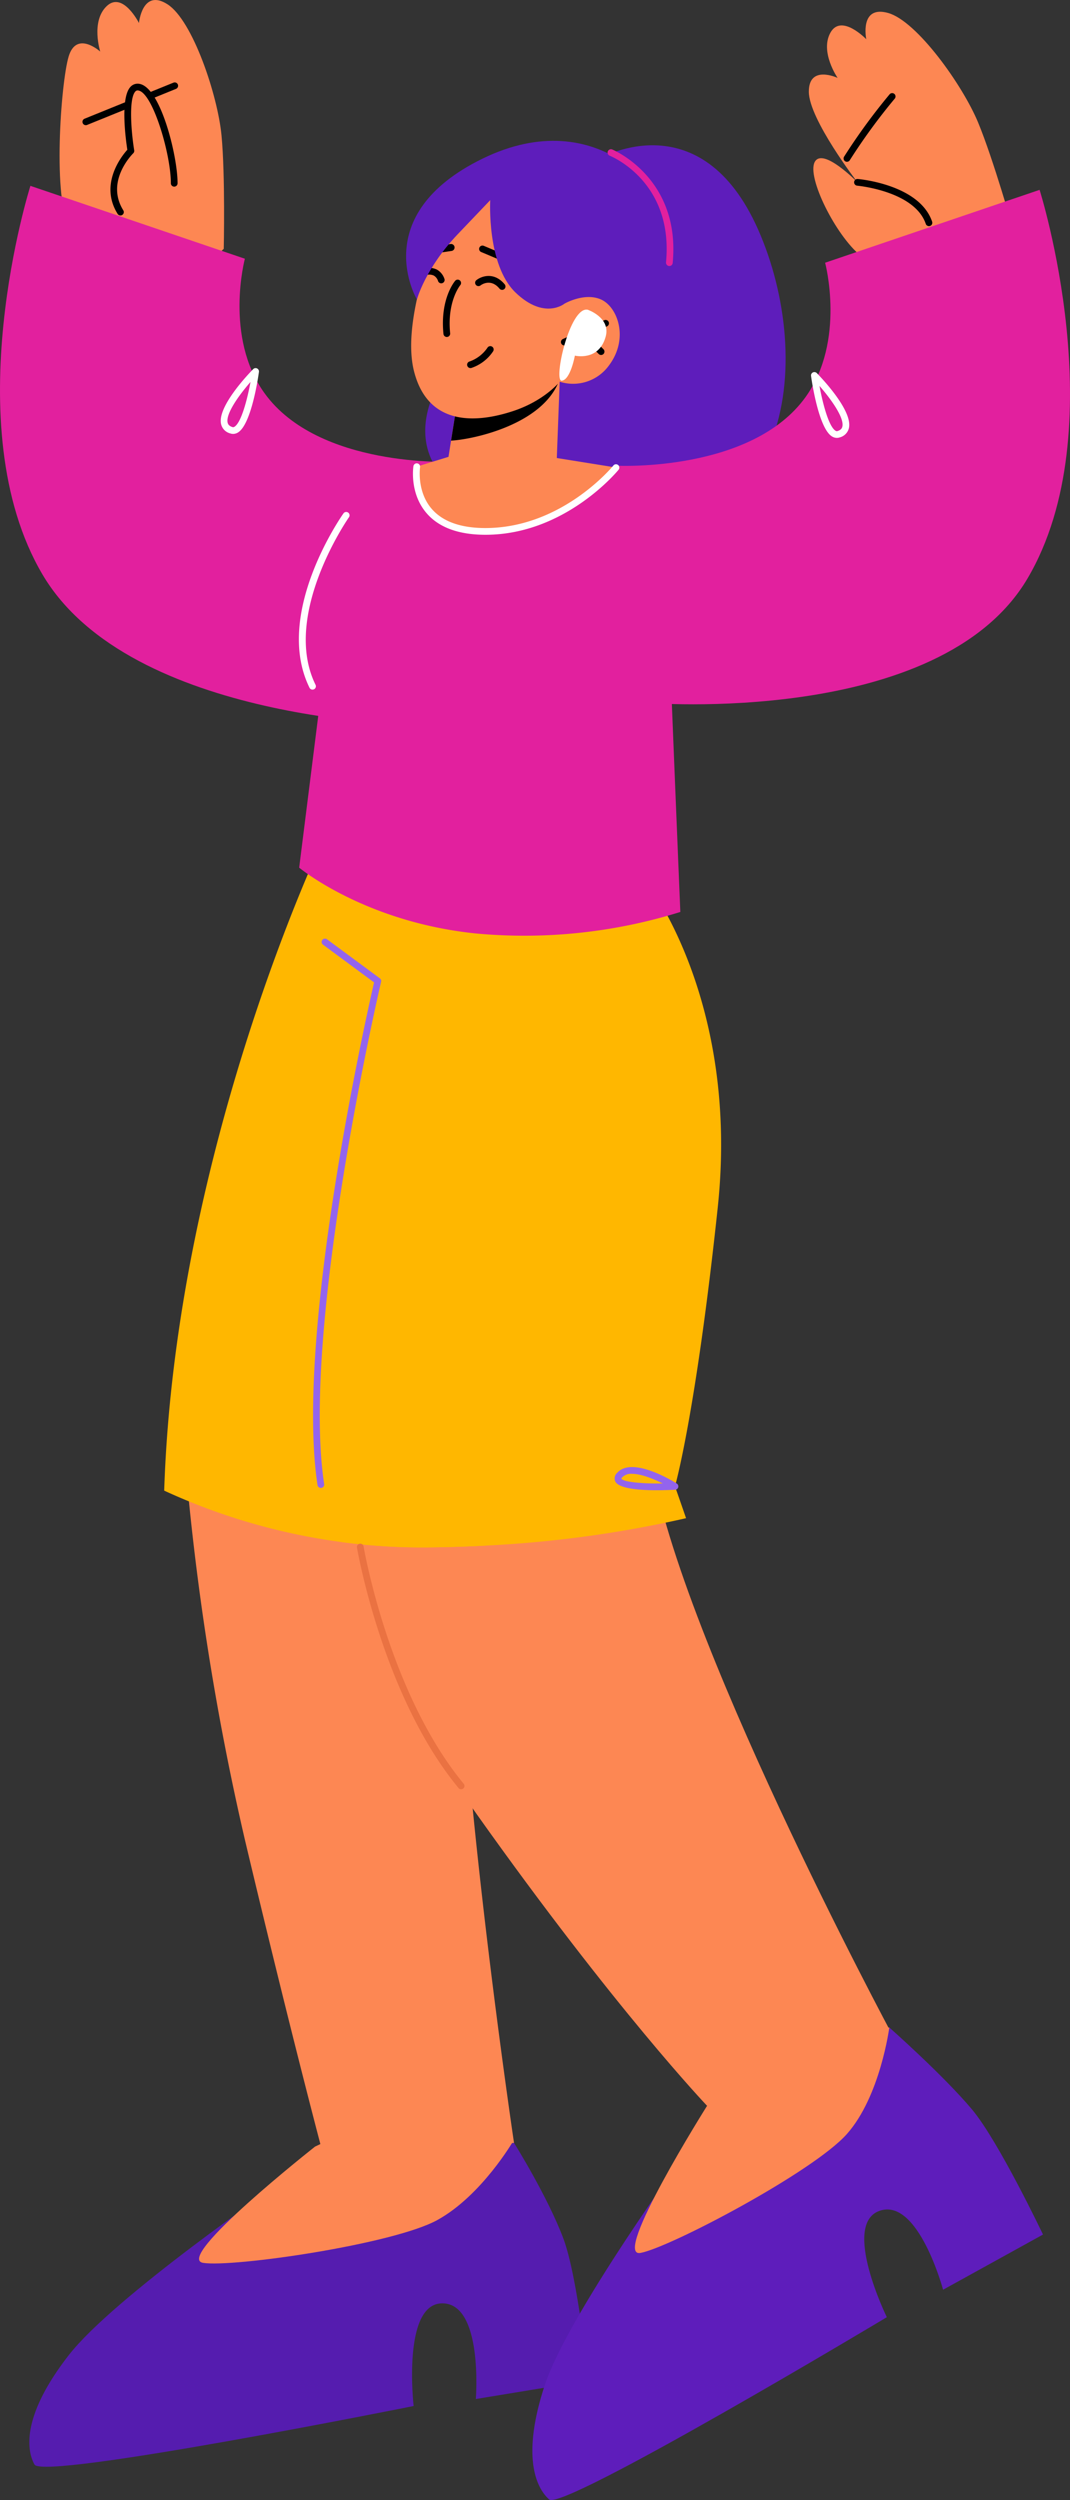 <svg xmlns="http://www.w3.org/2000/svg" xmlns:xlink="http://www.w3.org/1999/xlink" width="306.376" height="715.447" viewBox="0 0 306.376 715.447">
  <rect x="0" y="0" width="306.376" height="715.447" fill="#333333" stroke="none"/>
  <defs>
    <clipPath id="clip-path">
      <rect id="Rectangle_4420" data-name="Rectangle 4420" width="306.376" height="715.447" fill="none"/>
    </clipPath>
  </defs>
  <g id="Groupe_10763" data-name="Groupe 10763" clip-path="url(#clip-path)">
    <path id="Tracé_5594" data-name="Tracé 5594" d="M86.351,15.9s28.625-16.33,44.955,20.5,11.165,96.481-52.995,86.4S42.022,77.025,42.022,77.025Z" transform="translate(85.763 29.282)" fill="#5e1dbb"/>
    <path id="Tracé_5595" data-name="Tracé 5595" d="M24.462,77.913s-8.8-1.272-16.371-12.562C2.957,57.69,5.375,23.7,7.641,16.162s9.044-1.4,9.044-1.4-2.75-8.632,1.847-13.008S27.77,6.583,27.77,6.583s.944-9.991,8.179-5.354,14.368,26.088,15.461,37.51.639,32.464.639,32.464L37.5,85.111Z" transform="translate(12.017 0.002)" fill="#fd8753"/>
    <path id="Tracé_5596" data-name="Tracé 5596" d="M8.706,15.725s-21.715,68.516,3.447,111.2,108.357,43.142,108.357,43.142l8.919-75.392S91.157,96.505,75.717,75.028c-11.574-16.1-5.6-38.447-5.6-38.447Z" transform="translate(0.001 37.462)" fill="#e2209e"/>
    <path id="Tracé_5597" data-name="Tracé 5597" d="M22.232,49.976a2.49,2.49,0,0,1-.764-.122A3.618,3.618,0,0,1,18.8,47.239c-1.255-5.026,8.114-14.72,9.186-15.809a.962.962,0,0,1,1.637.808c-.21,1.515-2.155,14.889-5.953,17.3a2.687,2.687,0,0,1-1.441.44M27.214,35.1c-3.433,3.924-7.164,9.21-6.548,11.679.095.379.342.92,1.377,1.248a.668.668,0,0,0,.6-.115c1.894-1.2,3.609-7.587,4.57-12.812" transform="translate(44.519 74.2)" fill="#fff"/>
    <path id="Tracé_5598" data-name="Tracé 5598" d="M102.641,78.034s-8.787,1.36-19.327-7.218C76.157,65,67.829,48.324,70.163,43.981S82.4,49.812,82.4,49.812s-13.881-18.025-13.928-25.9,8.243-3.981,8.243-3.981-5.158-7.451-2.043-12.978S84.917,8.862,84.917,8.862,82.891-.967,91.171,1.346s21.376,20.737,25.767,31.337,10.117,30.854,10.117,30.854L117.222,81.1Z" transform="translate(163.124 2.367)" fill="#fd8753"/>
    <path id="Tracé_5599" data-name="Tracé 5599" d="M72.378,27.524a.932.932,0,0,1-.507-.145.961.961,0,0,1-.311-1.326A171.868,171.868,0,0,1,84.581,8.221a.961.961,0,1,1,1.461,1.248,169.594,169.594,0,0,0-12.853,17.6.953.953,0,0,1-.812.453" transform="translate(170.133 18.78)"/>
    <path id="Tracé_5600" data-name="Tracé 5600" d="M93.733,28.639a.961.961,0,0,1-.91-.649c-3.21-9.4-19.476-10.915-19.641-10.928a.96.96,0,0,1-.873-1.042.947.947,0,0,1,1.042-.873c.717.061,17.683,1.651,21.292,12.22a.963.963,0,0,1-.6,1.221.978.978,0,0,1-.308.051" transform="translate(172.257 36.076)"/>
    <path id="Tracé_5601" data-name="Tracé 5601" d="M173.038,16.063s21.715,68.516-3.447,111.2S60.341,162.85,60.341,162.85L52.315,95.017s38.271,1.826,53.712-19.651c11.574-16.1,5.6-38.447,5.6-38.447Z" transform="translate(124.632 38.268)" fill="#e2209e"/>
    <path id="Tracé_5602" data-name="Tracé 5602" d="M76.06,50.314a2.7,2.7,0,0,1-1.441-.44c-3.8-2.408-5.743-15.782-5.953-17.3a.962.962,0,0,1,1.637-.808c1.072,1.089,10.441,10.783,9.186,15.809a3.623,3.623,0,0,1-2.665,2.615,2.49,2.49,0,0,1-.764.122M71.078,35.435c.961,5.226,2.675,11.615,4.57,12.812a.643.643,0,0,0,.6.112c1.035-.325,1.282-.866,1.377-1.248.616-2.466-3.115-7.752-6.548-11.676" transform="translate(163.565 75.002)" fill="#fff"/>
    <path id="Tracé_5603" data-name="Tracé 5603" d="M37.478,57.308S23.106,33.219,56.26,17.014s54.929,10.215,54.358,23.649-8.6,19.171-8.6,19.171,1.167,29.254-26.633,25.51S37.478,57.308,37.478,57.308" transform="translate(81.902 28.387)" fill="#5e1dbb"/>
    <path id="Tracé_5604" data-name="Tracé 5604" d="M74.6,192.608s-47.813,32.714-60.852,49.487S1.45,268.809,3.953,273.365s108.57-16.743,108.57-16.743-3.376-29.514,8.293-29.379,9.518,27.377,9.518,27.377l32.244-5.293s-3.017-29.4-7.13-40.487c-4.438-11.96-14.186-27.536-14.186-27.536Z" transform="translate(5.914 431.928)" fill="#551caf"/>
    <path id="Tracé_5605" data-name="Tracé 5605" d="M32.946,149.046S25.184,191.339,59.8,240.089c39.685,55.9,65.942,83.436,65.942,83.436l52.934-20.5S115.756,185.87,109.36,136.309s-76.414,12.738-76.414,12.738" transform="translate(76.716 279.114)" fill="#fd8753"/>
    <path id="Tracé_5606" data-name="Tracé 5606" d="M15.593,128.634A765.97,765.97,0,0,0,33,240.644c13.824,58.17,23.037,92.473,23.037,92.473l53.992-5.851s-19.1-128.323-15.758-178.148c3.345-49.862-78.673-20.483-78.673-20.483" transform="translate(37.148 285.97)" fill="#fd8753"/>
    <path id="Tracé_5607" data-name="Tracé 5607" d="M89.375,206.853S55.288,253.7,48.628,273.871s-2.635,29.291,1.248,32.745,96.684-52.159,96.684-52.159-13.073-26.677-2.029-30.461,18.14,22.6,18.14,22.6l28.608-15.792s-12.7-26.687-20.287-35.755c-8.189-9.782-23.72-23.507-23.72-23.507Z" transform="translate(107.366 408.679)" fill="#5e1dbb"/>
    <path id="Tracé_5608" data-name="Tracé 5608" d="M50.073,189.576S9.512,221.508,18.025,222.858s54.364-5.287,67.035-12.244S106.808,188,106.808,188l-32.7-9.721Z" transform="translate(40.144 424.729)" fill="#fd8753"/>
    <path id="Tracé_5609" data-name="Tracé 5609" d="M105.978,273.554q-8.047.431-16.787.518a175.2,175.2,0,0,1-24.674-1.546A177.188,177.188,0,0,1,13.9,257.83C17.069,159.637,59.738,70.837,59.738,70.837l24.427,5.439,4.329.954Z" transform="translate(33.115 168.758)" fill="#ffb700"/>
    <path id="Tracé_5610" data-name="Tracé 5610" d="M140.808,172.955c-6.318,59.279-12.247,79.83-12.247,79.83s1.187,3.352,3.173,9.1a329.466,329.466,0,0,1-57.348,7.84c-5.361.281-10.959.463-16.787.514A174.684,174.684,0,0,1,32.924,268.7c-3.095-10.6-5.131-17.869-5.544-19.831C25.006,238.011,42.669,72.574,42.669,72.574l9.9-.129L120.4,79.791s26.724,33.857,20.406,93.163" transform="translate(64.707 172.589)" fill="#ffb700"/>
    <path id="Tracé_5611" data-name="Tracé 5611" d="M70.6,32.295,69.72,55.816s-4.492,6.6-18.3,7.208c-10.279.45-13.793-2-13.793-2l1.874-11.858L41.349,37.6,66.4,33.063Z" transform="translate(89.652 76.938)" fill="#fd8753"/>
    <path id="Tracé_5612" data-name="Tracé 5612" d="M69.28,31.964a7.732,7.732,0,0,1-.768,2.242c-5.7,11.554-24.387,15.437-30.326,15.745L40.029,38.39Z" transform="translate(90.972 76.149)"/>
    <path id="Tracé_5613" data-name="Tracé 5613" d="M44.831,23.748s-13.445,29.027-9.19,45.594S54.951,83.642,64,80.656s13.333-8.4,13.333-8.4a12.661,12.661,0,0,0,14.1-4.651c5.777-7.671,2.52-16.7-2.222-18.857S78.7,49.924,78.7,49.924l4.647-8.419S65.517-2.188,44.831,23.748" transform="translate(82.927 36.982)" fill="#fd8753"/>
    <path id="Tracé_5614" data-name="Tracé 5614" d="M41.515,27.09a.96.96,0,0,1-.927-.7,2.8,2.8,0,0,0-1.228-1.532,3.2,3.2,0,0,0-2.493-.024A.962.962,0,1,1,36.276,23a4.968,4.968,0,0,1,4.018.172,4.791,4.791,0,0,1,2.151,2.7.966.966,0,0,1-.676,1.18.952.952,0,0,1-.254.034" transform="translate(84.832 53.995)"/>
    <path id="Tracé_5615" data-name="Tracé 5615" d="M47.947,27.332a.965.965,0,0,1-.741-.348c-2.577-3.115-5.314-1.018-5.429-.93a.961.961,0,0,1-1.187-1.512c1.485-1.17,5.09-2.415,8.1,1.214a.965.965,0,0,1-.129,1.356.952.952,0,0,1-.612.22" transform="translate(95.823 55.624)"/>
    <path id="Tracé_5616" data-name="Tracé 5616" d="M37.192,23.5a1,1,0,0,1-.145-1.989l5.74-.852a1,1,0,0,1,.291,1.979l-5.74.852a1.051,1.051,0,0,1-.145.01" transform="translate(86.226 49.177)"/>
    <path id="Tracé_5617" data-name="Tracé 5617" d="M48.185,25.5a.961.961,0,0,1-.372-.074l-6.66-2.8a.961.961,0,1,1,.744-1.772l6.66,2.8a.961.961,0,0,1-.372,1.847" transform="translate(96.636 49.505)"/>
    <path id="Tracé_5618" data-name="Tracé 5618" d="M38.61,40.085a.964.964,0,0,1-.957-.866C36.639,29.2,40.839,24.2,41.019,23.988a.961.961,0,0,1,1.458,1.251c-.037.047-3.836,4.647-2.909,13.786a.958.958,0,0,1-.859,1.052.479.479,0,0,1-.1.007" transform="translate(89.327 56.353)"/>
    <path id="Tracé_5619" data-name="Tracé 5619" d="M48.45,34.366a.962.962,0,0,1-.4-1.837l11.821-5.371a.961.961,0,0,1,.8,1.749L48.849,34.281a.984.984,0,0,1-.4.085" transform="translate(113.132 64.49)"/>
    <path id="Tracé_5620" data-name="Tracé 5620" d="M55.234,35.015a.975.975,0,0,1-.676-.277l-5.212-5.151A.961.961,0,0,1,50.7,28.22l5.212,5.151a.961.961,0,0,1-.676,1.644" transform="translate(116.88 66.573)"/>
    <path id="Tracé_5621" data-name="Tracé 5621" d="M74.41,193.96s-27.512,43.68-19.043,42.1,49.457-23.2,59.059-34.006,12.163-30.509,12.163-30.509l-33.316,3.721Z" transform="translate(128.047 408.679)" fill="#fd8753"/>
    <path id="Tracé_5622" data-name="Tracé 5622" d="M60.051,200.9a.948.948,0,0,1-.741-.352c-21.776-26.375-29.01-68.4-29.081-68.817a.965.965,0,0,1,.788-1.109.953.953,0,0,1,1.106.791c.071.416,7.228,41.938,28.669,67.914a.961.961,0,0,1-.741,1.573" transform="translate(71.983 311.155)" fill="#ea7242"/>
    <path id="Tracé_5623" data-name="Tracé 5623" d="M28.728,236.615a.963.963,0,0,1-.95-.815C21.216,192.574,42.021,100.412,43.969,91.946l-14.625-10.8A.961.961,0,1,1,30.487,79.6L45.617,90.775a.968.968,0,0,1,.369.994c-.237.984-23.095,99-16.306,143.739a.962.962,0,0,1-.8,1.1,1.09,1.09,0,0,1-.145.01" transform="translate(63.139 189.198)" fill="#9364ed"/>
    <path id="Tracé_5624" data-name="Tracé 5624" d="M35.332,52.5S37.72,43.58,47.025,33.828l9.3-9.748S55.285,42.534,63.541,50.5s14.037,3.213,14.037,3.213L93.4,39.856,65.266,13.937S33.817,12.736,35.332,52.5" transform="translate(84.047 33.193)" fill="#5e1dbb"/>
    <path id="Tracé_5625" data-name="Tracé 5625" d="M69.112,39.081,47.867,42.02s-22.019,18.126-22.52,41.1,5.459,28.689,5.459,28.689l-5.459,43.436S44,170.755,75.785,174.063a150.07,150.07,0,0,0,58.7-6.139s-4.722-113.349-4.722-122.989c0-6.508-60.656-5.855-60.656-5.855" transform="translate(60.317 93.061)" fill="#e2209e"/>
    <path id="Tracé_5626" data-name="Tracé 5626" d="M44.491,38.652l-9.1,2.8S32.341,58.878,53.207,59.951C75.1,61.077,92.462,41.716,92.462,41.716l-19.12-3.064Z" transform="translate(83.937 92.082)" fill="#fd8753"/>
    <path id="Tracé_5627" data-name="Tracé 5627" d="M55.732,59.661c-7.688,0-13.374-2.09-16.9-6.217-4.884-5.7-3.778-13.12-3.731-13.435a.962.962,0,0,1,1.9.3c-.01.071-1,6.886,3.3,11.9,3.149,3.67,8.344,5.53,15.434,5.53C77.765,57.7,92.228,40,92.37,39.817a.961.961,0,0,1,1.5,1.2c-.149.186-15.163,18.6-38.055,18.643Z" transform="translate(83.279 93.38)" fill="#fff"/>
    <path id="Tracé_5628" data-name="Tracé 5628" d="M64.127,130.762c-5.009,0-10.918-.457-11.916-2.533a2.143,2.143,0,0,1,.558-2.456c4.245-4.762,15.755,2.253,17.05,3.071a.958.958,0,0,1,.423,1.055.968.968,0,0,1-.883.717c-1.346.071-3.217.145-5.232.145m-7.133-4.7a3.594,3.594,0,0,0-2.79,1,.9.9,0,0,0-.25.389c.477.893,5.682,1.481,11.862,1.37-2.682-1.339-6.217-2.757-8.821-2.757" transform="translate(123.958 295.717)" fill="#9364ed"/>
    <path id="Tracé_5629" data-name="Tracé 5629" d="M40.5,35.564a.962.962,0,0,1-.257-1.887,10.362,10.362,0,0,0,5.145-3.971.96.96,0,1,1,1.586,1.082,12.126,12.126,0,0,1-6.217,4.742.977.977,0,0,1-.257.034" transform="translate(94.206 69.775)"/>
    <path id="Tracé_5630" data-name="Tracé 5630" d="M29.209,94.162a.959.959,0,0,1-.862-.538c-10.34-21.011,8.9-48.729,9.721-49.9a.961.961,0,1,1,1.573,1.106c-.2.277-19.4,27.955-9.569,47.945a.958.958,0,0,1-.862,1.383" transform="translate(60.277 103.198)" fill="#fff"/>
    <path id="Tracé_5631" data-name="Tracé 5631" d="M69.129,46.062a.979.979,0,0,1-.957-1.052c2.192-22.9-15.39-30.231-16.141-30.532a.962.962,0,0,1,.714-1.786c.2.078,19.672,8.135,17.341,32.5a.962.962,0,0,1-.957.869" transform="translate(122.528 30.074)" fill="#e2209e"/>
    <path id="Tracé_5632" data-name="Tracé 5632" d="M7.941,19.216a.963.963,0,0,1-.362-1.854L33.035,7.043a.961.961,0,1,1,.72,1.782L8.3,19.145a.971.971,0,0,1-.362.071" transform="translate(16.631 16.613)"/>
    <path id="Tracé_5633" data-name="Tracé 5633" d="M11.547,43.148C5.9,34.1,14.537,25.624,14.537,25.624S11.459,6.97,16.617,7.373s10.333,19.35,10.323,27.5Z" transform="translate(22.943 17.549)" fill="#fd8753"/>
    <path id="Tracé_5634" data-name="Tracé 5634" d="M12.214,44.786a.954.954,0,0,1-.815-.453c-5.3-8.49,1.164-16.543,2.784-18.346-.44-2.838-2.077-14.757.873-17.97a2.761,2.761,0,0,1,2.307-.927c6.254.487,11.216,20.683,11.206,28.462a.961.961,0,1,1-1.921,0c.01-8.314-5.273-26.22-9.437-26.541a.847.847,0,0,0-.741.308c-1.908,2.08-1.2,11.426-.318,16.831a.947.947,0,0,1-.274.839c-.328.328-8.013,8.053-2.848,16.333a.96.96,0,0,1-.308,1.322.948.948,0,0,1-.507.145" transform="translate(22.276 16.871)"/>
    <path id="Tracé_5635" data-name="Tracé 5635" d="M55.456,26.227s6.677,2.259,5.155,7.725c-1.979,7.123-8.814,5.415-8.814,5.415s-1.248,6.937-3.754,7.174,2.253-21.3,7.414-20.314" transform="translate(112.809 62.404)" fill="#fff"/>
  </g>
</svg>

